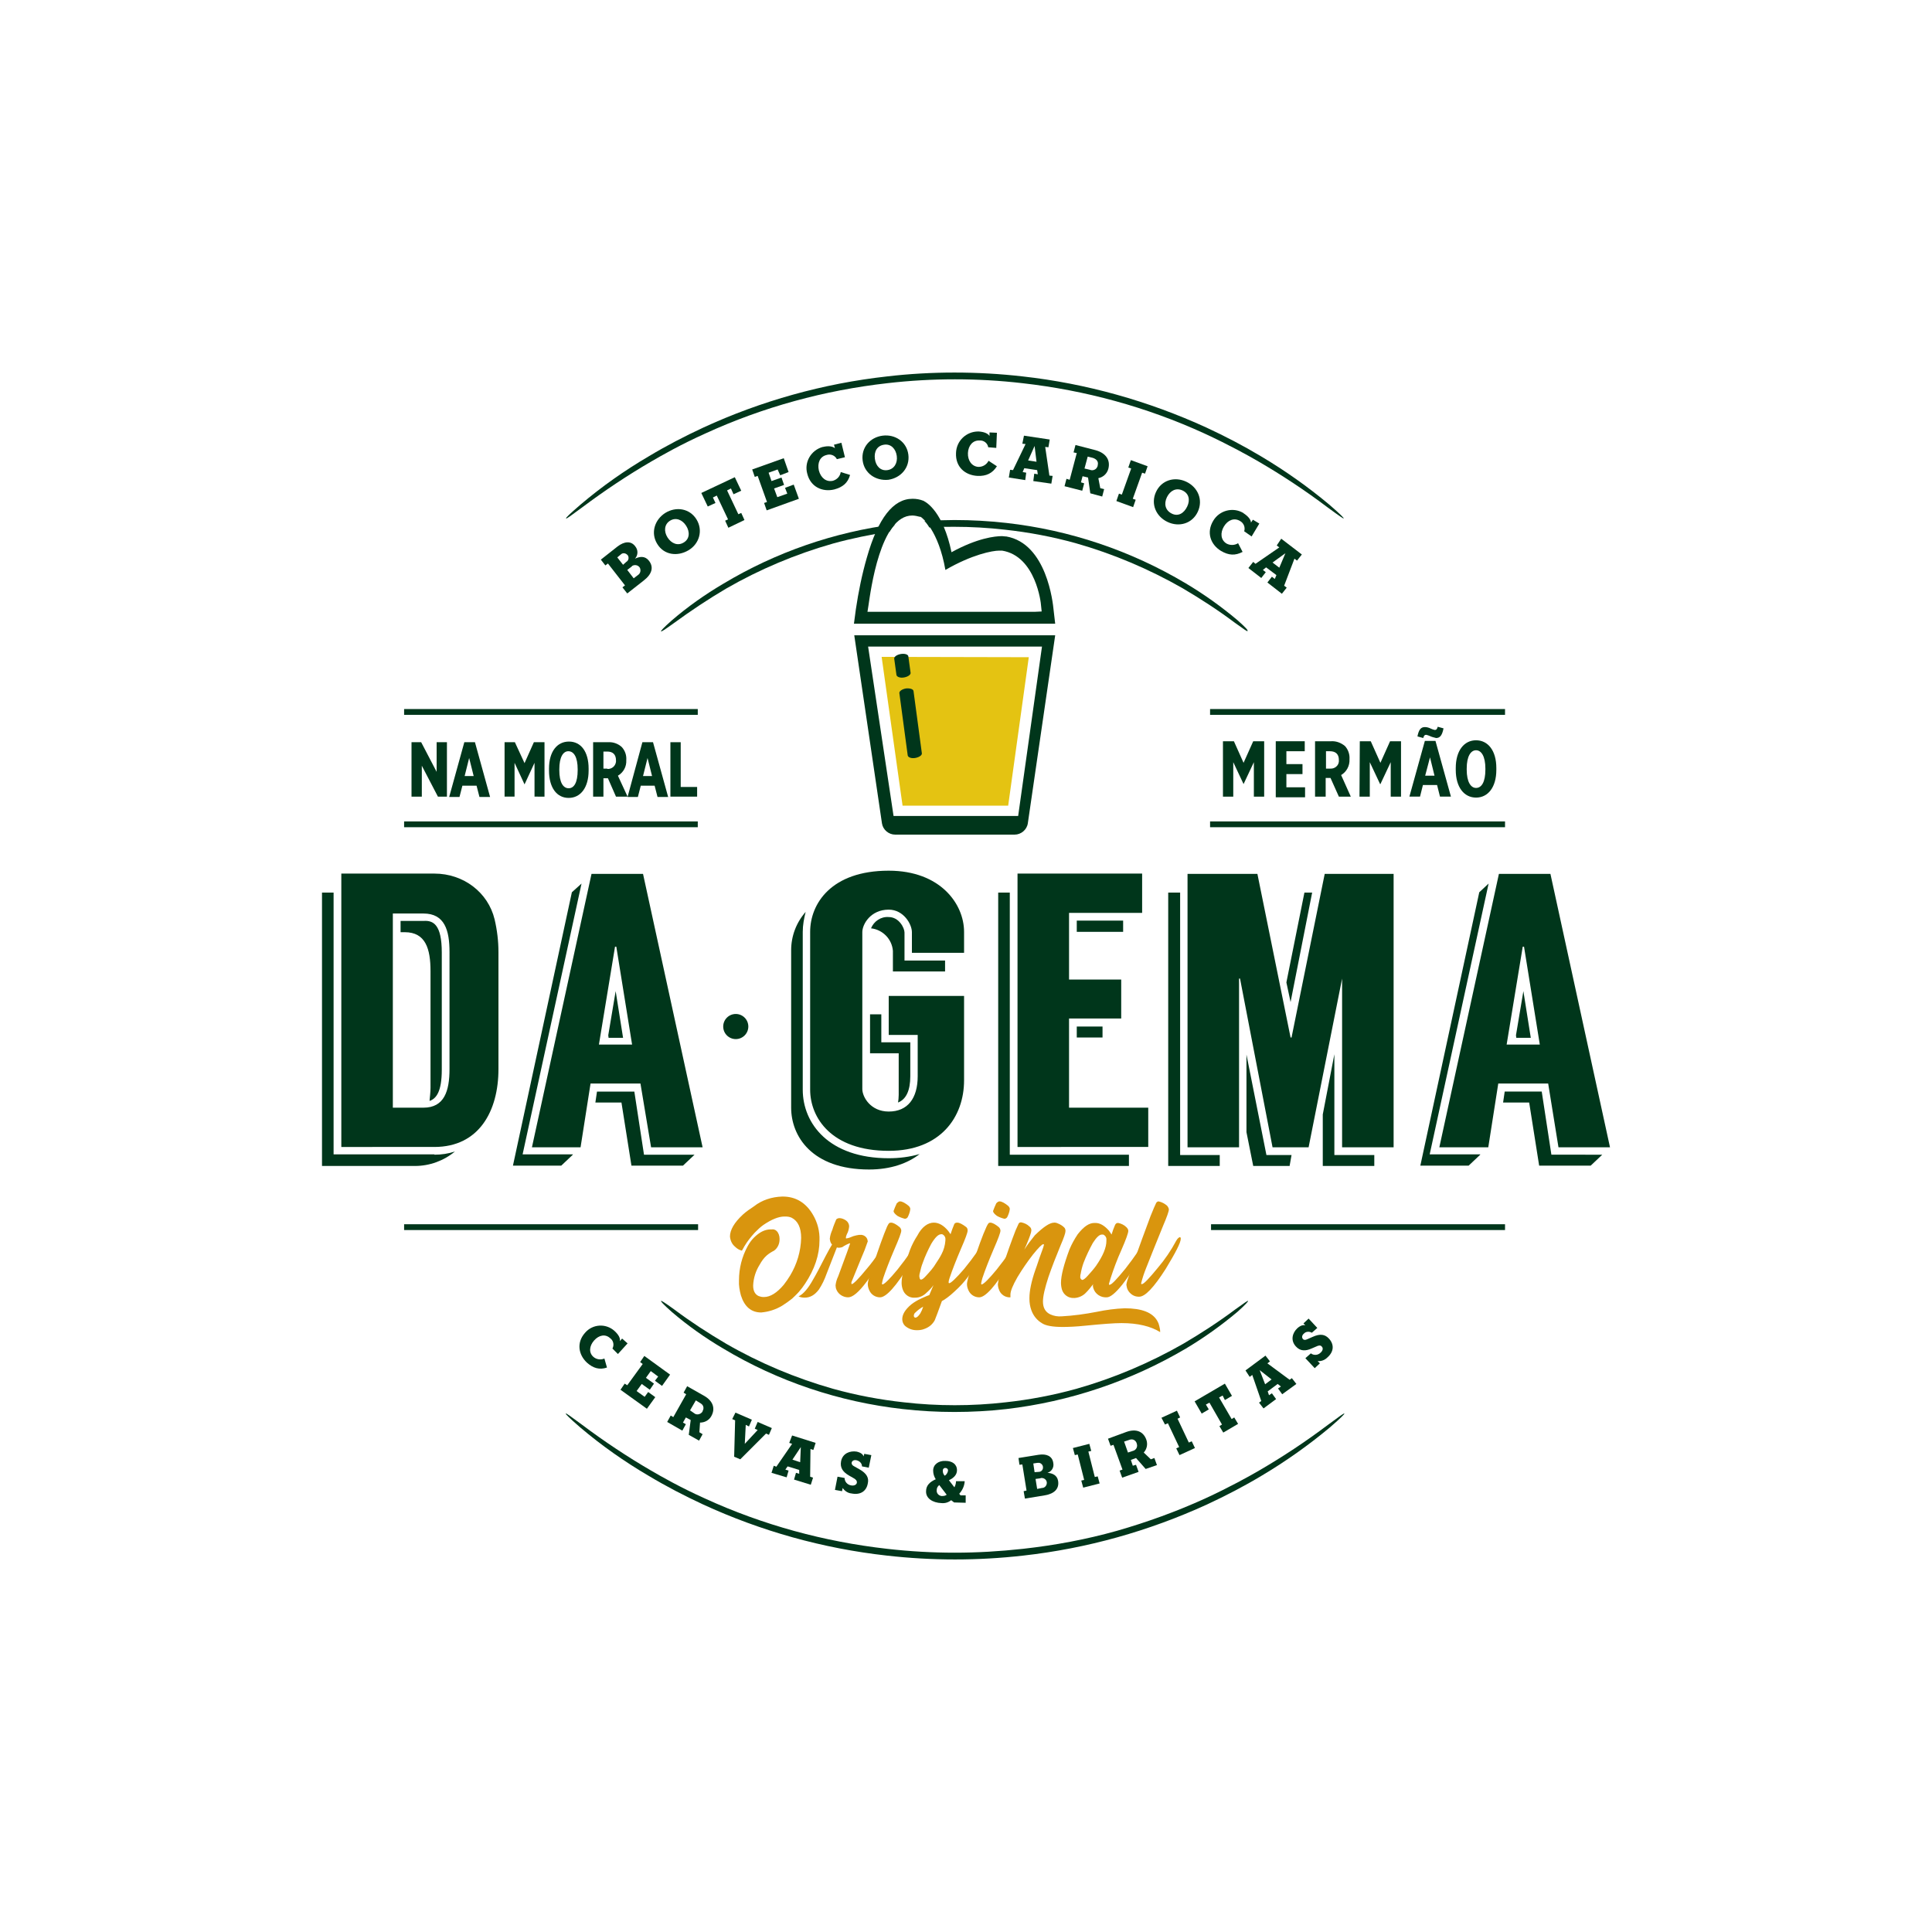 <?xml version="1.0" encoding="utf-8"?>
<!-- Generator: Adobe Illustrator 21.0.0, SVG Export Plug-In . SVG Version: 6.00 Build 0)  -->
<svg version="1.1" id="Layer_1" xmlns="http://www.w3.org/2000/svg" xmlns:xlink="http://www.w3.org/1999/xlink" x="0px" y="0px"
	 viewBox="0 0 600 600" style="enable-background:new 0 0 600 600;" xml:space="preserve">
<style type="text/css">
	.st0{fill:#00361B;}
	.st1{fill:#D9950E;}
	.st2{fill:#E4C312;}
</style>
<title>941b02f0-3ddd-48f9-b138-61920a968629</title>
<g>
	<g>
		<path class="st0" d="M186.6,173.8l5.2-4.1c2.1-1.6,4.2-1.8,5.5,0c0.9,1.1,0.9,2.7-0.1,3.8c1.5-0.7,3.1-0.9,4.3,0.6
			c1.6,2,1,4.2-1.6,6.2l-5.1,4l-1.5-1.9l0.8-0.6l-5.3-6.8l-0.8,0.6L186.6,173.8z M194.5,174.5c0.7-0.4,0.9-1.3,0.5-2
			c0,0-0.1-0.1-0.1-0.1c-0.5-0.6-1.4-0.8-2-0.3c0,0-0.1,0.1-0.1,0.1l-1.1,0.9l1.8,2.3L194.5,174.5z M198.1,178.6
			c0.8-0.5,1-1.5,0.6-2.3c-0.5-0.8-1.5-1-2.3-0.6c-0.1,0.1-0.2,0.2-0.3,0.3l-1.3,1l2,2.6L198.1,178.6z"/>
		<path class="st0" d="M204.1,168.9c-2.1-3.4-0.8-7.5,2.5-9.6c3.4-2.1,7.6-1.4,9.7,2c2.1,3.4,0.9,7.6-2.5,9.6
			S206.2,172.4,204.1,168.9z M213.1,163.3c-1.2-1.9-3.2-2.7-5-1.6s-2,3.3-0.8,5.2c1.2,1.9,3.2,2.7,5,1.6
			C214.2,167.4,214.3,165.2,213.1,163.3z"/>
		<path class="st0" d="M227,151.7l-1.2,0.6l3.5,7.4l0.9-0.4l1,2.2l-5,2.4l-1-2.2l0.9-0.4l-3.5-7.4l-1.2,0.6l0.8,1.7l-2.4,1.1l-2-4.2
			l10.4-4.9l2,4.2l-2.4,1.1L227,151.7z"/>
		<path class="st0" d="M241.5,145.8l-2.8,1l0.9,2.6l3.1-1.1l0.8,2.3l-3.1,1.1l1,2.7l3.1-1.1l-0.7-1.8l2.7-1l1.6,4.4l-10,3.6
			l-0.8-2.3l0.9-0.3l-2.9-8.1l-0.9,0.3l-0.8-2.3l9.8-3.5l1.5,4.3l-2.6,1L241.5,145.8z"/>
		<path class="st0" d="M259.9,142.6c-0.6-1.2-2-1.7-3.2-1.3c-2.1,0.5-2.9,2.5-2.4,4.8c0.6,2.3,2.3,3.7,4.4,3.2
			c1.3-0.4,2.2-1.4,2.4-2.7l2.9,0.9c-0.7,2.5-2.3,3.8-4.9,4.5c-3.7,0.9-7.4-0.8-8.4-4.9c-1-3.6,1.2-7.3,4.8-8.3c0,0,0.1,0,0.1,0
			c1.6-0.4,3-0.2,3.7,0.4l-0.3-1.1l2.3-0.6l1.1,4.5L259.9,142.6z"/>
		<path class="st0" d="M267.9,143c-0.5-4,2.3-7.2,6.2-7.7s7.5,1.9,8,5.9c0.5,4-2.3,7.2-6.2,7.8C272,149.4,268.4,147,267.9,143z
			 M278.5,141.6c-0.3-2.2-1.8-3.8-3.9-3.5c-2.2,0.3-3.2,2.1-2.9,4.4s1.8,3.8,3.9,3.5C277.7,145.7,278.8,143.8,278.5,141.6
			L278.5,141.6z"/>
		<path class="st0" d="M306.9,138.9c-0.2-1.3-1.4-2.2-2.7-2.1c-2.1-0.1-3.5,1.6-3.6,3.9s1.2,4.2,3.3,4.3c1.3,0,2.5-0.7,3.1-1.9
			l2.6,1.7c-1.4,2.2-3.3,3.1-6,3c-3.9-0.2-6.9-2.8-6.7-7.1c0.1-3.8,3.2-6.7,6.9-6.7c0,0,0.1,0,0.1,0c1.7,0.1,2.9,0.6,3.4,1.4l0-1.1
			l2.3,0.1l-0.2,4.7L306.9,138.9z"/>
		<path class="st0" d="M318,135.3l8,1.2l-0.4,2.4l-1-0.1l1.3,8.9l1,0.1l-0.4,2.4l-5.6-0.8l0.3-2.3l1.1,0.2l-0.2-1.3l-4-0.6l-0.5,1.2
			l1.1,0.2l-0.3,2.3l-5.1-0.8l0.4-2.4l0.9,0.1l3.9-8.1l-1-0.1L318,135.3z M319.3,143l2.6,0.4l-0.6-4.9L319.3,143z"/>
		<path class="st0" d="M337.9,148.3l-1.7-0.4l-0.5,1.9l1,0.3l-0.6,2.3l-5.5-1.4l0.6-2.3l1,0.3l2.2-8.3l-1-0.2l0.6-2.3l6.2,1.6
			c3.3,0.9,4.7,3.1,4,5.8c-0.4,1.5-1.6,2.6-3.1,2.9l0.6,3.1l1.2,0.3l-0.6,2.3l-3.7-1L337.9,148.3z M338.5,145.9c0.9,0.4,2-0.1,2.3-1
			c0.1-0.1,0.1-0.3,0.1-0.4c0.3-1.1-0.3-1.9-1.5-2.3l-1.6-0.4l-1,3.7L338.5,145.9z"/>
		<path class="st0" d="M351.2,142.9l5.2,1.9l-0.8,2.3l-0.9-0.3l-2.9,8.1l0.9,0.3l-0.8,2.3l-5.2-1.9l0.8-2.3l0.9,0.3l2.9-8.1
			l-0.9-0.3L351.2,142.9z"/>
		<path class="st0" d="M359,152.8c1.7-3.7,5.8-4.9,9.4-3.2s5.3,5.6,3.6,9.3c-1.7,3.7-5.8,4.9-9.4,3.2S357.3,156.5,359,152.8z
			 M368.7,157.3c1-2.1,0.5-4.1-1.5-5c-2-0.9-3.8,0.1-4.8,2.1c-1,2.1-0.5,4.1,1.5,5.1S367.7,159.4,368.7,157.3L368.7,157.3z"/>
		<path class="st0" d="M386.4,165c0.4-1.3-0.2-2.6-1.3-3.2c-1.8-1.1-3.8-0.3-5,1.7s-1,4.2,0.8,5.3c1.1,0.6,2.5,0.6,3.6-0.1l1.4,2.7
			c-2.3,1.2-4.3,1.1-6.7-0.3c-3.3-2-4.6-5.8-2.4-9.4c1.9-3.2,6.1-4.3,9.3-2.4c0,0,0.1,0,0.1,0.1c1.4,0.9,2.3,2,2.3,2.9l0.6-0.9
			l2,1.2l-2.4,4L386.4,165z"/>
		<path class="st0" d="M397.9,167.3l6.4,4.9l-1.5,1.9l-0.8-0.6l-3.2,8.4l0.8,0.6l-1.5,1.9l-4.5-3.5l1.4-1.8l0.9,0.7l0.5-1.2
			l-3.2-2.4l-1,0.8l0.9,0.7l-1.4,1.8l-4-3.1l1.5-1.9l0.7,0.6l7.4-5.1l-0.8-0.6L397.9,167.3z M395.2,174.7l2.1,1.6l1.9-4.5
			L395.2,174.7z"/>
	</g>
	<path class="st0" d="M296.4,115.7c7.1,0,14.2,0.4,21.2,1.2c19.7,2.2,39,7.6,57.1,15.9c5.8,2.7,11.4,5.6,16.9,8.9
		c7.4,4.4,14.5,9.4,21.2,15c3.6,3.1,4.6,4.2,4.5,4.3c-0.1,0.1-1.3-0.7-5.1-3.5c-6.9-5.2-14-9.9-21.4-14.2c-3.1-1.8-9-5.1-16.8-8.7
		c-17.9-8.2-37-13.4-56.5-15.6c-13.9-1.6-28-1.6-41.9,0c-19.5,2.2-38.6,7.4-56.5,15.6c-7.8,3.5-13.7,6.9-16.8,8.7
		c-7.4,4.3-14.6,9.1-21.4,14.2c-3.8,2.8-5,3.7-5.1,3.5s0.9-1.2,4.5-4.3c6.6-5.6,13.7-10.6,21.2-15c5.5-3.3,11.1-6.2,16.9-8.9
		c18-8.3,37.3-13.7,57.1-15.9C282.3,116.1,289.4,115.7,296.4,115.7z"/>
	<polygon class="st0" points="125.5,380.2 216.8,380.2 216.8,382 125.5,382 125.5,380.2 	"/>
	<polygon class="st0" points="376.1,380.2 467.4,380.2 467.4,382 376.1,382 376.1,380.2 	"/>
	<g>
		<path class="st0" d="M190.2,418.8c0.6-1.1,0.3-2.5-0.7-3.2c-1.5-1.4-3.5-1-5,0.7s-1.7,3.8-0.2,5.1c0.9,0.8,2.3,1,3.4,0.5l0.8,2.8
			c-2.3,0.8-4.3,0.2-6.2-1.5c-2.7-2.5-3.3-6.3-0.6-9.3c2.3-2.7,6.4-3,9.1-0.6c0,0,0.1,0.1,0.1,0.1c1.2,1.1,1.8,2.2,1.6,3.1l0.7-0.8
			l1.7,1.5l-3,3.3L190.2,418.8z"/>
		<path class="st0" d="M204.4,427.5l-2.3-1.7l-1.5,2.1l2.5,1.8l-1.3,1.9l-2.5-1.8l-1.6,2.2l2.5,1.8l1.1-1.5l2.2,1.6l-2.6,3.6
			l-8.2-5.9l1.3-1.9l0.8,0.5l4.8-6.6l-0.8-0.6l1.3-1.9l8,5.8l-2.5,3.5l-2.2-1.6L204.4,427.5z"/>
		<path class="st0" d="M214.5,441l-1.5-0.8l-0.9,1.6l0.9,0.5l-1.1,2l-4.7-2.7l1.1-2l0.8,0.5l4-7.1l-0.8-0.5l1.1-2l5.3,3
			c2.8,1.6,3.5,4,2.2,6.3c-0.7,1.3-2.1,2-3.5,2l-0.2,3l1,0.6l-1.1,2l-3.2-1.8L214.5,441z M215.6,438.9c0.7,0.6,1.8,0.4,2.4-0.3
			c0.1-0.1,0.2-0.2,0.2-0.4c0.5-0.8,0.3-1.8-0.5-2.3c-0.1-0.1-0.2-0.1-0.3-0.2l-1.3-0.8l-1.8,3.1L215.6,438.9z"/>
		<path class="st0" d="M228.4,438.7l5.1,2.2l-0.9,2.1l-1-0.5l-0.3,5.9l4-4.3l-0.9-0.4l0.9-2.1l4.4,1.9l-0.9,2.1l-0.9-0.4l-8,8
			l-1.9-0.8l0.3-11.3l-0.9-0.4L228.4,438.7z"/>
		<path class="st0" d="M246,445.8l7.3,2.3l-0.7,2.2l-0.9-0.3l-0.1,8.6l0.9,0.3l-0.7,2.2l-5.2-1.6l0.6-2.1l1,0.3l0-1.2l-3.6-1.1
			l-0.7,1l1,0.3l-0.6,2.1l-4.7-1.4l0.7-2.2l0.8,0.3l4.9-7.1l-0.9-0.3L246,445.8z M246.1,453.3l2.4,0.8l0.2-4.7L246.1,453.3z"/>
		<path class="st0" d="M267.7,455.4c0-1-0.8-1.7-1.7-1.9c-0.8-0.2-1.4,0.2-1.5,0.7c-0.1,0.5,0.2,0.9,0.8,1.2l1.6,0.9
			c2.3,1.3,3,2.7,2.6,4.4c-0.4,2.3-2.2,3.7-5.1,3.1c-1.1-0.1-2.1-0.8-2.7-1.7l-0.2,1l-2.2-0.4l0.8-4.1l2.2,0.4c0,1.1,0.8,2.1,2,2.3
			c0.9,0.2,1.7-0.2,1.8-0.8c0.1-0.6-0.3-1.1-1.1-1.5l-1.4-0.8c-1.7-1-2.8-2.3-2.4-4.4c0.5-2.5,2.8-3.3,4.8-3c1.4,0.3,2,0.9,2.2,1.5
			l0.2-0.8l2.2,0.4l-0.8,3.9L267.7,455.4z"/>
		<path class="st0" d="M295.4,465.9c-0.9,0.7-1.9,1-3,0.9c-2.8-0.1-4.9-1.5-4.8-3.7c0-1.8,1.2-2.9,3-3.7c-0.5-0.8-0.8-1.7-0.8-2.7
			c0-1.9,1.7-3.1,3.8-3c2.1,0,3.6,1,3.6,2.9c0,1.4-1,2.4-2.5,3.1l1.7,2.2c0.3-0.6,0.5-1.2,0.5-1.9l2.7,0c-0.1,1.5-0.7,2.8-1.7,3.9
			l0.4,0.5l1.6,0l0,2.3l-3.6-0.1L295.4,465.9z M294,464.2l-2.3-3c-0.5,0.4-0.8,0.9-0.8,1.6c-0.1,0.9,0.6,1.7,1.5,1.8
			c0.1,0,0.2,0,0.2,0C293.2,464.6,293.6,464.5,294,464.2z M294.4,456.8c0.1-0.5-0.3-0.9-0.7-0.9c-0.5-0.1-0.9,0.3-0.9,0.7
			c0,0.1,0,0.1,0,0.2c0,0.6,0.2,1.1,0.6,1.5C293.9,458,294.3,457.4,294.4,456.8L294.4,456.8z"/>
		<path class="st0" d="M316.3,452.8l6.2-1c2.5-0.4,4.3,0.4,4.6,2.5c0.3,1.4-0.5,2.7-1.8,3.1c1.5,0.1,3,0.7,3.3,2.5
			c0.4,2.4-1.1,4-4.2,4.5l-6.1,1l-0.4-2.3l0.9-0.2l-1.3-8.1l-0.9,0.1L316.3,452.8z M322.6,457.1c0.8,0,1.4-0.7,1.3-1.5
			c0,0,0-0.1,0-0.1c-0.1-0.7-0.8-1.3-1.5-1.2c-0.1,0-0.1,0-0.2,0l-1.3,0.2l0.4,2.7L322.6,457.1z M323.6,462.1c0.9,0,1.5-0.8,1.5-1.6
			c0-0.9-0.8-1.5-1.6-1.5c-0.1,0-0.3,0-0.4,0.1l-1.5,0.2l0.5,3.1L323.6,462.1z"/>
		<path class="st0" d="M333.2,449.7l5.1-1.3l0.6,2.2l-0.9,0.2l2,7.9l0.9-0.2l0.6,2.2l-5.1,1.3l-0.6-2.2l0.9-0.2l-2-7.9l-0.9,0.2
			L333.2,449.7z"/>
		<path class="st0" d="M352.8,452.8l-1.6,0.6l0.6,1.8l1-0.3l0.8,2.2l-5.1,1.8l-0.8-2.2l0.9-0.3l-2.8-7.7l-0.9,0.3l-0.8-2.2l5.7-2.1
			c3.1-1.1,5.3-0.1,6.2,2.4c0.5,1.4,0.2,2.9-0.8,4l2.2,2.1l1.1-0.4l0.8,2.2l-3.5,1.2L352.8,452.8z M351.8,450.6
			c0.9-0.2,1.5-1.1,1.3-2c0-0.1-0.1-0.3-0.1-0.4c-0.3-0.9-1.2-1.4-2.1-1.1c-0.1,0-0.2,0.1-0.3,0.1l-1.5,0.5l1.2,3.4L351.8,450.6z"/>
		<path class="st0" d="M360.7,440.3l4.8-2.2l1,2.1l-0.8,0.4l3.5,7.4l0.9-0.4l1,2.1l-4.8,2.2l-1-2.1l0.9-0.4l-3.5-7.4l-0.9,0.4
			L360.7,440.3z"/>
		<path class="st0" d="M379.7,433.4l-1.1,0.6l3.9,6.7l0.8-0.5l1.2,2l-4.6,2.7l-1.2-2l0.8-0.5l-3.9-6.8l-1.1,0.6l0.9,1.5l-2.2,1.3
			l-2.2-3.8l9.4-5.5l2.2,3.8l-2.2,1.3L379.7,433.4z"/>
		<path class="st0" d="M386.8,425.6l6.2-4.6l1.4,1.8l-0.8,0.6l6.9,5.1l0.7-0.5l1.4,1.8l-4.4,3.2l-1.3-1.8l0.9-0.6l-1-0.8l-3.1,2.3
			l0.4,1.2l0.9-0.6l1.3,1.8l-3.9,2.9l-1.4-1.8l0.7-0.5l-2.8-8.1l-0.8,0.6L386.8,425.6z M392.9,429.9l2-1.5l-3.7-2.9L392.9,429.9z"/>
		<path class="st0" d="M407.4,413.9c-0.8-0.5-1.9-0.4-2.5,0.3c-0.5,0.4-0.7,1.1-0.3,1.6c0,0,0,0,0,0c0.3,0.4,0.8,0.4,1.4,0.1
			l1.6-0.7c2.4-1.1,3.9-0.8,5.1,0.5c1.6,1.7,1.7,4-0.5,5.9c-0.8,0.8-1.9,1.2-3,1.1l0.7,0.7l-1.6,1.5l-2.9-3.1l1.7-1.5
			c0.9,0.7,2.2,0.6,3-0.2c0.7-0.6,0.9-1.4,0.4-1.9c-0.4-0.5-1-0.4-1.8,0l-1.4,0.6c-1.8,0.8-3.5,0.9-4.9-0.7c-1.7-1.9-1-4.2,0.5-5.6
			c1-0.9,1.9-1.1,2.5-0.9l-0.6-0.6l1.6-1.5l2.7,2.9L407.4,413.9z"/>
	</g>
	<path class="st0" d="M296.5,482.2c-7,0-14-0.4-21-1.2c-19.5-2.2-38.6-7.4-56.5-15.6c-7.8-3.5-13.7-6.9-16.8-8.7
		c-7.4-4.3-14.6-9.1-21.4-14.2c-3.8-2.8-5-3.7-5.1-3.5c-0.1,0.1,0.9,1.2,4.5,4.3c6.6,5.6,13.7,10.6,21.2,15
		c5.5,3.3,11.1,6.2,16.9,8.9c18,8.3,37.3,13.7,57.1,15.9c14.1,1.6,28.3,1.6,42.4,0c19.7-2.2,39-7.6,57.1-15.9
		c5.8-2.7,11.4-5.6,16.9-8.9c7.4-4.4,14.5-9.4,21.2-15c3.6-3.1,4.6-4.2,4.5-4.3c-0.1-0.2-1.3,0.7-5.1,3.5c-6.9,5.2-14,9.9-21.4,14.2
		c-3.1,1.8-9,5.1-16.8,8.7c-8.8,4-17.9,7.3-27.3,10c-9.6,2.7-19.3,4.5-29.2,5.6C310.4,481.8,303.4,482.2,296.5,482.2z"/>
	<path class="st0" d="M296.5,436.4c5.3,0,10.6-0.3,15.8-0.9c7.4-0.8,14.8-2.2,22-4.2c11.6-3.3,22.7-8,33.2-14
		c5.6-3.3,11-6.8,16.2-10.7c2.9-2.1,3.8-2.7,3.9-2.6c0.1,0.1-0.6,1-3.3,3.4c-5,4.2-10.3,8-16,11.4c-17.1,10.1-36.1,16.5-55.8,18.8
		c-10.7,1.2-21.5,1.2-32.1,0c-19.7-2.2-38.8-8.6-55.8-18.8c-5.6-3.3-11-7.1-16-11.4c-2.7-2.4-3.4-3.2-3.3-3.4c0.1-0.1,1.1,0.5,4,2.6
		c5.2,3.9,10.6,7.4,16.2,10.7c10.4,6,21.6,10.7,33.2,14c7.2,2,14.6,3.4,22,4.2C285.9,436.1,291.2,436.4,296.5,436.4z"/>
	<g>
		<path class="st0" d="M134.9,358.6c2.2,0,4.3-0.3,6.4-1c-3.5,2.9-7.9,4.5-12.4,4.5H100v-84.9h3.6v81.3H134.9z M154.8,295.7V332
			c0,13-6,24.2-19.9,24.2H106v-84.9h28.9c9.1,0,16.7,5.9,18.7,14.2C154.4,288.9,154.8,292.3,154.8,295.7L154.8,295.7z M139.6,295.7
			c0-6.8-1.5-12-8.1-12h-9.5V344h9.5c6.5,0,8.1-5.2,8.1-12L139.6,295.7z M137.2,295.8v36.4c0,6.8-1.7,9-3.8,9.7
			c0.1-1.3,0.3-2.7,0.3-4.1v-36.2c0-6.9-1.5-12.1-8-12.1h-1.3v-3.5h7.2C134.6,285.8,137.2,287.2,137.2,295.8z"/>
		<path class="st0" d="M177.9,358.6l-3.6,3.4h-15l18.3-84.9l3-2.7l-18.3,84.1H177.9z M198.9,336.5h-15.5l-3.1,19.8h-15.1l18.5-84.9
			h16l18.5,84.9h-16L198.9,336.5z M215.7,358.6l-3.6,3.4h-16l-3.1-19.6h-8.1l0.5-3.4H197l3,19.6H215.7z M196.3,324.4l-4.9-30.4h-0.4
			l-5,30.4H196.3z M191.2,307.8l2.3,14.5H189l-0.1-0.8L191.2,307.8z"/>
		<path class="st0" d="M276,359.7c3.3,0,6.5-0.4,9.6-1.3c-3.7,2.9-9,4.8-15.7,4.8c-17.8,0-24.2-10.4-24.2-19.2v-48.9
			c0-4.4,1.6-8.6,4.5-11.9c-0.5,2-0.9,4.1-0.9,6.2v49C249.3,349,257.5,359.7,276,359.7z M299.4,295.9h-16.2v-6.4c0-2.5-2.6-7-7.2-7
			c-5.6,0-8.2,4.5-8.2,7v48.7c0,2.5,2.6,7,8.2,7c5.9,0,9-4.1,9-11v-12.8h-9v-12.1h23.4v26.2c0,11.4-7.3,21.9-23.4,21.9
			c-17.8,0-24.4-10.3-24.4-19v-49c0-8.7,6.5-19,24.4-19c16,0,23.4,10.3,23.4,19V295.9z M279.1,340v-12.9h-8.9v-12.1h3.5v8.7h9v10.5
			c0,4.5-1.3,7.2-3.8,8.2C279,341.7,279.1,340.9,279.1,340L279.1,340z M277.3,301.7v-6.4c-0.3-3.7-3.2-6.6-6.8-7
			c0.9-2.2,3.1-3.7,5.5-3.5c3.2,0,4.9,3.4,4.9,4.8v8.7h12.6v3.4L277.3,301.7z"/>
		<path class="st0" d="M313.6,358.6h37v3.5H310v-84.9h3.6V358.6z M356.6,344v12.2H316v-84.9h38.7v12.2h-22.7v20.7h16.2v12.1h-16.2
			V344L356.6,344z M334.4,289.4v-3.5h14.4v3.5H334.4z M334.4,322.2v-3.4h8v3.4H334.4z"/>
		<path class="st0" d="M366.5,358.7h12.3v3.4h-16v-84.9h3.7L366.5,358.7z M432.8,271.4v84.9h-16v-52.4l-10.4,52.4h-11.2l-10.1-52.4
			h-0.3v52.4h-16v-84.9h21.7l10.3,50.8h0.3l10.3-50.8L432.8,271.4z M393.3,358.7h7.8l-0.6,3.4h-11.3l-2.1-10.5v-24.1L393.3,358.7z
			 M400.8,311.2l-1.3-6.1l5.6-27.9h2.4L400.8,311.2z M414.4,358.7h12.4v3.4h-16v-16l3.6-18.7L414.4,358.7z"/>
		<path class="st0" d="M459.7,358.6l-3.6,3.4h-15l18.3-84.9l2.9-2.7l-18.3,84.1H459.7z M480.8,336.5h-15.5l-3.1,19.8H447l18.5-84.9
			h16l18.5,84.9h-16L480.8,336.5z M497.6,358.6L494,362h-16l-3.1-19.6h-8.1l0.5-3.4h11.5l3,19.6H497.6z M478.2,324.4l-4.9-30.4h-0.4
			l-5,30.4H478.2z M473.1,307.8l2.3,14.5h-4.5l-0.1-0.8L473.1,307.8z"/>
	</g>
	<g>
		<polygon class="st0" points="125.5,255.1 216.7,255.1 216.7,256.9 125.5,256.9 125.5,255.1 		"/>
		<rect x="125.5" y="220.2" class="st0" width="91.2" height="1.8"/>
	</g>
	<g>
		<polygon class="st0" points="375.8,255.1 467.4,255.1 467.4,256.9 375.8,256.9 375.8,255.1 		"/>
		<rect x="375.8" y="220.2" class="st0" width="91.6" height="1.8"/>
	</g>
	<g>
		<path class="st0" d="M127.8,230.5h3l4.8,9.2v-9.2h3.2v16.9h-2.8l-5-9.6v9.6h-3.2V230.5z"/>
		<path class="st0" d="M144.2,230.5h3.3l4.7,17h-3.3l-0.9-3.5h-4.4l-0.9,3.5h-3.2L144.2,230.5z M147.1,241l-1.4-5.6l-1.4,5.6H147.1z
			"/>
		<path class="st0" d="M156.6,230.5h3.3l3,6.5l2.9-6.5h3.3v16.9H166v-10.5l-3.1,6.7h0l-3.1-6.7v10.5h-3.1V230.5z"/>
		<path class="st0" d="M170.5,239.3v-0.6c0-5.3,2.5-8.4,6.2-8.4s6.1,3.1,6.1,8.4v0.6c0,5.3-2.5,8.5-6.2,8.5S170.5,244.6,170.5,239.3
			z M179.4,239.2v-0.3c0-3.8-1.2-5.6-2.9-5.6c-1.6,0-2.8,1.8-2.8,5.6v0.3c0,3.8,1.2,5.6,2.9,5.6S179.4,243,179.4,239.2L179.4,239.2z
			"/>
		<path class="st0" d="M184.1,230.5h4.8c1.6-0.1,3.1,0.5,4.2,1.5c1,1.1,1.5,2.5,1.4,4v0.1c0.1,2-0.9,3.8-2.6,4.8l3,6.5h-3.6
			l-2.5-5.7h-1.4v5.7h-3.2V230.5z M188.6,238.8c1.3,0.1,2.5-0.8,2.7-2.2c0-0.2,0-0.3,0-0.5c0-1.8-1-2.7-2.7-2.7h-1.2v5.3H188.6z"/>
		<path class="st0" d="M199.5,230.5h3.3l4.7,17h-3.3l-0.9-3.5h-4.3l-0.9,3.5h-3.2L199.5,230.5z M202.5,241l-1.4-5.6l-1.4,5.6H202.5z
			"/>
		<path class="st0" d="M208.2,230.5h3.2v13.9h5.1v3h-8.3V230.5z"/>
	</g>
	<g>
		<path class="st0" d="M379.8,230.2h3.4l3,6.7l3-6.7h3.4v17.2h-3.2v-10.7l-3.2,6.8h0l-3.2-6.8v10.7h-3.2L379.8,230.2z"/>
		<path class="st0" d="M396.2,230.2h9v3.1h-5.7v4h5v3.1h-5v4.1h5.8v3.1h-9.1V230.2z"/>
		<path class="st0" d="M408.5,230.2h4.9c1.6-0.1,3.1,0.5,4.3,1.5c1,1.1,1.5,2.6,1.4,4v0.1c0.1,2-0.9,3.9-2.6,4.9l3,6.7h-3.7
			l-2.6-5.8h-1.5v5.8h-3.3V230.2z M413.1,238.7c1.4,0.1,2.6-0.9,2.7-2.2c0-0.2,0-0.3,0-0.5c0-1.8-1-2.7-2.8-2.7h-1.2v5.4
			L413.1,238.7z"/>
		<path class="st0" d="M422.3,230.2h3.4l3,6.7l3-6.7h3.4v17.2h-3.2v-10.7l-3.2,6.8h-0.1l-3.2-6.8v10.7h-3.2L422.3,230.2z"/>
		<path class="st0" d="M442.5,230.1h3.3l4.8,17.3h-3.4l-0.9-3.6h-4.4l-0.9,3.6h-3.3L442.5,230.1z M444.1,228.6
			c-0.4-0.2-0.8-0.3-1.2-0.4c-0.5,0-0.7,0.3-0.9,1l-1.8-0.5c0.4-2,1-2.9,2.3-2.9c0.7,0,1.3,0.2,1.9,0.5c0.4,0.2,0.8,0.3,1.2,0.4
			c0.5,0,0.7-0.3,0.9-1l1.8,0.5c-0.4,2-1,3-2.3,3C445.3,229,444.7,228.9,444.1,228.6z M445.5,240.9l-1.4-5.7l-1.5,5.7H445.5z"/>
		<path class="st0" d="M452.1,239.1v-0.6c0-5.4,2.6-8.6,6.3-8.6c3.7,0,6.3,3.2,6.3,8.6v0.6c0,5.4-2.6,8.6-6.3,8.6
			S452.1,244.5,452.1,239.1z M461.3,239v-0.3c0-3.9-1.3-5.7-2.9-5.7s-2.9,1.8-2.9,5.7v0.3c0,3.9,1.3,5.7,2.9,5.7
			C460.1,244.7,461.3,242.9,461.3,239L461.3,239z"/>
	</g>
	<g>
		<path class="st1" d="M242.9,371.6h0.2c4,0,7.2,1.9,9.4,5.7c1.4,2.4,2.1,5.1,2,7.9c0,4.5-1.5,9-4.5,13.5c-0.6,0.9-1.2,1.7-1.9,2.5
			c-0.8,0.9-1.6,1.6-2.1,2.1c-1,0.8-2,1.5-3.1,2.2c-2,1.2-4.2,1.9-6.5,2.1c-3.1,0-5.2-1.8-6.3-5.3c-0.4-1.5-0.7-3.1-0.6-4.7
			c0-3.7,0.9-7.3,2.7-10.6c0.5-0.9,1.1-1.8,1.9-2.6c1.7-1.7,3.4-2.6,5.2-2.6h0.4c0.5-0.1,1.1,0.1,1.5,0.5c0.6,0.6,0.9,1.5,0.9,2.4
			v0.2c0,1.4-0.6,2.7-1.7,3.5c-0.8,0.4-1.6,0.9-2.3,1.5c-0.9,0.8-1.6,1.8-2.2,2.9c-1.2,1.9-1.9,4.1-2,6.4v0.1c0,1.6,0.6,2.7,1.7,3.2
			c0.5,0.2,1,0.3,1.5,0.3h0.2c1.9,0,4-1.3,6.1-3.8c0.7-0.9,1.4-1.9,2-2.9c2.1-3.5,3.3-7.5,3.4-11.6v-0.1c0-3.1-1-5.2-2.9-6.2
			c-0.6-0.3-1.3-0.4-2-0.4h-0.3c-1.8,0-4,0.9-6.5,2.6c-1,0.7-1.8,1.5-2.7,2.4c-1.2,1.3-2.3,2.7-3.2,4.2c-0.2,0.4-0.5,0.9-0.8,1.4h0
			c-0.8-0.2-1.5-0.6-2.1-1.2c-1-0.8-1.5-2-1.6-3.2c0-2,1.3-4.3,4-6.8c1.1-1,2.3-1.8,3.5-2.6C236.6,372.7,239.7,371.7,242.9,371.6z
			 M260.7,378.3c0.7,0,1.4,0.3,2,0.7c0.6,0.4,1,1.1,1,1.8v0.2c-0.1,0.8-0.3,1.6-0.7,2.3c-0.2,0.4-0.3,0.8-0.3,1.2
			c0,0.1,0.1,0.1,0.2,0.1c0.7-0.1,1.4-0.4,2.1-0.7c0.6-0.2,1.2-0.3,1.8-0.4h0.3c1-0.1,2,0.5,2.3,1.5c0,0.1,0,0.3,0.1,0.4v0.1
			c-0.6,1.8-1.3,3.6-2.1,5.4l-2.9,7.1c-0.1,0.2-0.1,0.3-0.1,0.5c0,0.2,0.1,0.3,0.1,0.3c0.5,0,2.1-1.6,4.8-4.9c1.2-1.4,2.4-3,3.6-4.8
			c0.9-1.3,1.7-2.6,2.4-4c0.3-0.4,0.6-0.6,0.7-0.6h0.1c0.2,0,0.3,0.2,0.3,0.5c0,0.8-1,3-3,6.5c-1.3,2.3-2.7,4.5-4.3,6.6
			c-2.4,3.2-4.3,4.8-5.7,4.8c-1.5,0-3-0.9-3.6-2.3c-0.2-0.4-0.3-0.9-0.3-1.3v-0.2c0.1-0.9,0.4-1.9,0.8-2.7
			c2.5-6.7,3.7-10.1,3.7-10.2v0c0,0,0,0-0.1-0.1c-0.8,0.3-1.6,0.7-2.3,1.2c-0.3,0.1-0.7,0.2-1,0.2c-0.2,0-0.5,0-0.7-0.1
			c-0.4,1-1.5,3.8-3.2,8.2c-0.6,1.7-1.4,3.4-2.4,4.9c-1.3,1.7-2.7,2.5-4.4,2.5c-0.7,0-1.3-0.1-1.9-0.4l0,0c1.5-0.7,3-2.5,4.5-5.2
			c0.9-1.5,2.2-4,4-7.5c0.8-1.5,1.4-2.6,1.9-3.4c-0.3-0.3-0.5-0.7-0.6-1.2c0-0.2-0.1-0.4-0.1-0.5v-0.1c0.1-1,0.4-1.9,0.8-2.8
			c0.3-1.1,0.8-2.2,1.2-3.2C260,378.4,260.4,378.3,260.7,378.3L260.7,378.3z"/>
		<path class="st1" d="M276.7,379.7c0.7,0,1.6,0.5,2.7,1.4c0.3,0.3,0.5,0.7,0.5,1.1c0,0.6-0.7,2.5-2.1,5.7c-1.5,3.5-2.7,6.6-3.5,9
			c-0.2,0.6-0.3,1.2-0.4,1.7c0,0.2,0.1,0.3,0.2,0.3c0.7-0.2,2.2-1.7,4.6-4.6c3.1-3.9,5.1-6.8,6.1-8.8c0.4-0.7,0.8-1.1,1-1.1h0
			c0.2,0,0.3,0.2,0.3,0.5c0,0.9-1.2,3.5-3.6,7.7c-4.2,6.9-7.3,10.3-9.2,10.3c-1.4,0-2.7-0.8-3.3-2.1c-0.3-0.6-0.5-1.3-0.5-2
			c0-0.9,0.6-2.9,1.7-6c1.7-5.1,3.1-9.1,4.3-11.9c0.2-0.4,0.4-0.8,0.7-1.1C276.3,379.8,276.5,379.7,276.7,379.7z M279.5,373.1
			c0.7,0,1.6,0.5,2.7,1.4c0.3,0.3,0.5,0.6,0.5,1v0c-0.1,0.9-0.4,1.7-0.8,2.5c-0.2,0.3-0.5,0.5-0.9,0.5c-0.8-0.2-1.6-0.5-2.3-0.9
			c-0.8-0.6-1.2-1.1-1.2-1.5c0.3-0.8,0.6-1.6,1-2.4C278.9,373.4,279.1,373.1,279.5,373.1L279.5,373.1z"/>
		<path class="st1" d="M290,379.7c1.6,0,3.1,0.9,4.5,2.6l0.7,1c0.3-1,0.7-2,1.1-3c0.1-0.4,0.5-0.6,0.9-0.6h0.1
			c0.7,0,1.6,0.5,2.8,1.4c0.3,0.3,0.4,0.6,0.4,1v0.1c0,0.6-0.7,2.5-2.1,5.7c-1.4,3.3-2.6,6.3-3.5,9c-0.2,0.6-0.3,1-0.3,1.3
			c0,0.1,0,0.2,0.1,0.3h0.1c0.5,0,2.1-1.5,4.6-4.4c3.1-3.8,5-6.6,5.9-8.4c0.5-0.8,0.8-1.2,1.1-1.2c0.1,0,0.2,0.1,0.3,0.4v0.2
			c0,1-1.4,3.9-4.3,8.7c-0.8,1.4-1.7,2.7-2.7,3.9c-1.3,1.6-2.8,3-4.4,4.4c-0.7,0.6-1.5,1.2-2.3,1.7c-0.3,0.1-0.5,0.3-0.5,0.3
			c-1.1,3-1.8,5-2.2,5.9c-0.7,1.3-1.8,2.2-3.2,2.7c-0.7,0.3-1.5,0.4-2.2,0.4h-0.3c-1.3,0-2.6-0.5-3.6-1.4c-0.5-0.5-0.8-1.3-0.8-2
			c0-1.5,0.9-3,2.8-4.6c0.9-0.7,1.9-1.3,3-1.8c0.9-0.4,1.7-0.8,2.6-1.1c0.4-0.9,0.8-2,1.3-3.1v0h0c-0.6,0.9-1.4,1.7-2.2,2.4
			c-0.9,0.9-2.1,1.5-3.4,1.5h-0.1c-1.8,0.2-3.4-1-3.9-2.7c-0.2-0.6-0.3-1.3-0.3-1.9v0c0-2.2,0.9-5.6,2.6-10.2
			c0.6-1.6,1.4-3.1,2.3-4.5C286.3,381,288.2,379.7,290,379.7z M283.8,408.6c0,0.3,0.1,0.5,0.4,0.6h0.1c0.4,0,0.9-0.4,1.5-1.3
			c0.4-0.7,0.7-1.4,0.9-2.1h0c-0.9,0.5-1.7,1.1-2.4,1.8C284,407.8,283.8,408.2,283.8,408.6L283.8,408.6z M285.5,396.3
			c0,0.3,0.1,0.6,0.2,0.9c0.1,0.1,0.2,0.2,0.3,0.2h0c0.4,0,0.9-0.4,1.7-1.3c1.1-1.2,2.2-2.4,3-3.8c0.6-0.9,1.2-1.8,1.7-2.8
			c0.7-1.3,1.1-2.8,1.2-4.2V385c0.1-0.7-0.3-1.4-1-1.7c-0.2,0-0.3,0-0.3,0c-0.9,0-1.9,1-3.1,3c-1,1.9-1.9,3.8-2.6,5.8
			c-0.4,1-0.7,2.1-0.9,3.1C285.6,395.5,285.5,395.9,285.5,396.3L285.5,396.3z"/>
		<path class="st1" d="M307.5,379.7c0.7,0,1.6,0.5,2.7,1.4c0.3,0.3,0.5,0.7,0.5,1.1c0,0.6-0.7,2.5-2.1,5.7c-1.5,3.5-2.7,6.6-3.5,9
			c-0.2,0.6-0.3,1.2-0.4,1.7c0,0.2,0.1,0.3,0.2,0.3c0.7-0.2,2.2-1.7,4.6-4.6c3.1-3.9,5.1-6.8,6.1-8.8c0.4-0.7,0.8-1.1,1-1.1h0
			c0.2,0,0.3,0.2,0.3,0.5c0,0.9-1.2,3.5-3.6,7.7c-4.2,6.9-7.3,10.3-9.2,10.3c-1.4,0-2.7-0.8-3.3-2.1c-0.3-0.6-0.5-1.3-0.5-2
			c0-0.9,0.6-2.9,1.7-6c1.7-5.1,3.1-9.1,4.4-11.9c0.2-0.4,0.4-0.8,0.7-1.1C307.1,379.8,307.3,379.7,307.5,379.7z M310.4,373.1
			c0.7,0,1.6,0.5,2.7,1.4c0.3,0.3,0.5,0.6,0.5,1v0c-0.1,0.9-0.4,1.7-0.8,2.5c-0.2,0.3-0.5,0.5-0.9,0.5c-0.8-0.2-1.6-0.5-2.3-0.9
			c-0.8-0.6-1.2-1.1-1.2-1.5c0.3-0.8,0.6-1.6,1-2.4C309.7,373.4,310,373.1,310.4,373.1L310.4,373.1z"/>
		<path class="st1" d="M327.4,379.7h0.2c0.3,0,0.6,0.1,0.8,0.2c0.8,0.3,1.5,0.7,2.1,1.3c0.3,0.3,0.4,0.7,0.4,1.1
			c0,0.6-0.5,2.1-1.5,4.4c-1.4,3.4-2.7,6.7-3.8,9.9c-1.1,3.4-1.7,5.9-1.7,7.6c0,2,0.8,3.3,2.3,4c1.1,0.5,2.3,0.7,3.5,0.6
			c3.7-0.2,7.3-0.7,10.9-1.4c2.9-0.6,5.8-1,8.7-1.1c5.3,0,8.6,1.3,10.1,3.9c0.3,0.5,0.5,1,0.6,1.5c0.2,0.7,0.3,1.3,0.3,2
			c0,0,0,0,0,0c0,0,0,0,0,0c-2.9-1.8-6.9-2.8-12-2.8c-2.4,0-6.1,0.3-11.2,0.8c-2.9,0.3-5.2,0.4-7.1,0.4c-3.1,0-5.2-0.4-6.3-1.1
			c-1.6-0.9-2.8-2.4-3.4-4.1c-0.4-1.1-0.6-2.3-0.6-3.5v-0.3c0-2.2,0.6-5.2,1.9-8.9c0.1-0.2,0.5-1.4,1.2-3.5c0.7-2,1.2-3.2,1.3-3.7
			c0-0.1,0-0.2,0.1-0.3v-0.1c0-0.2-0.1-0.2-0.2-0.2c-0.4,0-1.5,1.1-3.2,3.2c-1.7,2.2-3.3,4.5-4.8,7c-1.5,2.6-2.2,4.4-2.2,5.4v0.7
			c0,0.1,0,0.1,0,0.2l0,0c-1.6,0.1-3.1-0.9-3.6-2.5c-0.2-0.5-0.3-1.1-0.3-1.6c0.2-1.4,0.5-2.8,1.1-4.2c1.7-5.3,3.2-9.4,4.4-12.5
			c0.3-0.7,0.6-1.3,0.9-2c0.1-0.3,0.4-0.5,0.8-0.5c1,0.2,1.9,0.6,2.6,1.3c0.4,0.3,0.6,0.7,0.6,1.2c0,0.6-0.5,2-1.5,4.4l-0.7,1.6v0
			c1-1.6,2.1-3,3.3-4.5C324.1,381,326,379.7,327.4,379.7z"/>
		<path class="st1" d="M339.9,379.8h0.3c1.4,0,2.8,0.8,4.2,2.4c0.2,0.3,0.5,0.7,0.8,1.2c0.3-1,0.7-2.1,1.1-3
			c0.2-0.4,0.5-0.6,0.8-0.6h0.2c0.9,0.2,1.8,0.6,2.5,1.3c0.3,0.3,0.6,0.7,0.6,1.1v0.1c0,0.6-0.7,2.6-2.1,5.8
			c-1.4,3.1-2.5,6.1-3.4,8.9c-0.2,0.7-0.4,1.3-0.5,1.7v0.1c0,0.1,0,0.2,0.1,0.2h0.1c0.6,0,2.2-1.7,4.9-5c3.1-4,5-6.8,5.8-8.6
			c0.4-0.6,0.7-0.9,0.9-0.9h0.1c0.1,0.1,0.2,0.2,0.2,0.3v0.2c0,1-1.4,3.8-4.1,8.4c-1.2,1.9-2.5,3.8-3.9,5.6
			c-2.1,2.6-3.7,3.9-4.8,3.9h-0.2c0,0-0.1,0-0.1,0c0,0,0,0-0.1,0h-0.1c-2-0.1-3.7-1.7-3.8-3.7l0.1-0.4c-0.7,0.9-1.4,1.8-2.2,2.6
			c-0.9,1-2.2,1.6-3.5,1.7h-0.3c-1.7,0.1-3.2-1-3.7-2.6c-0.2-0.7-0.3-1.4-0.3-2.1v0c0-2.3,0.9-5.7,2.6-10.3c0.7-1.7,1.6-3.3,2.6-4.8
			C336.6,380.9,338.2,379.8,339.9,379.8z M335.5,396.4c-0.1,0.4,0.1,0.8,0.4,1l0.2,0.1c0.3,0,0.9-0.4,1.7-1.3c0.9-1,1.8-2,2.6-3.1
			c2.2-3.2,3.2-5.7,3.2-7.7v-0.3c0.1-0.7-0.3-1.4-1-1.7c-0.1,0-0.2,0-0.3,0h-0.1c-0.8,0-1.7,0.9-2.8,2.6c-1.1,2-2.1,4.1-2.9,6.2
			c-0.4,1.1-0.7,2.3-0.9,3.5C335.5,395.9,335.5,396.2,335.5,396.4L335.5,396.4z"/>
		<path class="st1" d="M359.8,373.1c1,0.2,1.9,0.7,2.6,1.3c0.3,0.3,0.5,0.7,0.6,1.1v0.1c0,0.6-0.6,2.3-1.8,5.1
			c-2.3,5.7-4.1,10.1-5.3,13.2c-0.6,1.5-1.1,3-1.5,4.6v0.1c0,0.2,0.1,0.2,0.2,0.2c0.6,0,2.2-1.7,5-5.1c2.2-2.6,4.1-5.4,5.7-8.4
			c0.4-0.7,0.8-1,1.1-1.1c0.2,0,0.3,0.2,0.3,0.5c0,1.2-1.6,4.3-4.7,9.4c-3.7,5.8-6.4,8.6-8.2,8.6h-0.2c-1.4,0-2.6-0.8-3.3-2
			c-0.3-0.5-0.4-1.1-0.5-1.7V399c0.1-0.9,0.4-1.7,0.7-2.5c3.4-9.7,5.7-15.9,6.8-18.8c0.8-2,1.4-3.4,1.8-4.2
			C359.3,373.3,359.5,373.1,359.8,373.1z"/>
	</g>
	<g>
		<path class="st0" d="M327.2,189.4c-0.2-2.1-2.1-20.6-14.7-22.8l-0.1,0l-0.1,0c-0.4,0-0.7-0.1-1.1-0.1c-2.2,0-7.7,0.6-15.7,5
			c-2.6-12.4-7.6-15.4-8.6-15.9l-0.1-0.1l-0.1,0c-1-0.4-2.1-0.6-3.3-0.6c-6,0-10.7,6-14.2,18.3c-1.5,5.2-2.6,10.6-3.4,16l-0.6,4.5
			h62.5L327.2,189.4z M321.4,190h-52l0.3-1.9c0.7-4.7,3.7-28,13.6-28c0.8,0,1.6,0.2,2.4,0.4l0.1,0l0.1,0c0.6,0.3,5.6,4.4,7.7,16.5
			c8.3-4.8,14.6-6,16.7-6c0.3,0,0.5,0,0.8,0l0,0l0.1,0c10.5,1.7,12.1,16.4,12.1,17l0.2,1.9L321.4,190z"/>
		<polygon class="st2" points="273.8,204 280.3,250.2 313.1,250.2 319.5,204.1 		"/>
		<path class="st0" d="M265.3,197.3l8.6,58.4c0.3,2,2.1,3.5,4.1,3.5h37.1c2,0,3.8-1.5,4.1-3.5l8.5-58.4H265.3z M269.6,200.8h54
			l-7.4,52.6h-38.7L269.6,200.8z"/>
		<g>
			<path class="st0" d="M281.4,213.8c-1.2,0.2-2.1,0.8-2.1,1.4l2.6,19.4c0.1,0.6,1.1,1,2.3,0.8c1.2-0.2,2.1-0.8,2.1-1.4l-2.6-19.4
				C283.6,214,282.6,213.7,281.4,213.8z"/>
			<path class="st0" d="M279.8,203.1c-1.2,0.2-2.1,0.8-2.1,1.4l0.7,5.1c0.1,0.6,1.1,1,2.3,0.8c1.2-0.2,2.1-0.8,2.1-1.4l-0.7-5.1
				C282.1,203.3,281.1,202.9,279.8,203.1z"/>
		</g>
	</g>
	<circle class="st0" cx="228.5" cy="318.8" r="3.9"/>
	<g>
		<path class="st0" d="M278,162.8c-18.9,2.4-37.1,8.7-53.4,18.5c-5.6,3.3-11,7.1-16,11.4c-2.7,2.4-3.4,3.2-3.3,3.4
			c0.1,0.1,1.1-0.5,4-2.6c5.2-3.8,10.6-7.4,16.2-10.7c10.4-6,21.6-10.7,33.2-14c5.8-1.6,11.7-2.8,17.6-3.7
			C276.8,164.2,277.4,163.5,278,162.8z"/>
		<path class="st0" d="M384.3,192.6c-5-4.2-10.3-8-16-11.4c-17.1-10.2-36.1-16.6-55.8-18.8c-5.3-0.6-10.7-0.9-16.1-0.9
			c-2.2,0-5.4,0.1-9.3,0.3c0.6,0.6,1.1,1.3,1.5,2c3.1-0.2,5.8-0.2,7.7-0.2c5.3,0,10.6,0.3,15.8,0.9c7.4,0.8,14.8,2.2,22,4.2
			c11.6,3.3,22.7,8,33.2,14c5.6,3.3,11,6.8,16.2,10.7c2.9,2.1,3.8,2.7,3.9,2.6C387.7,195.8,387,195,384.3,192.6z"/>
	</g>
</g>
</svg>
